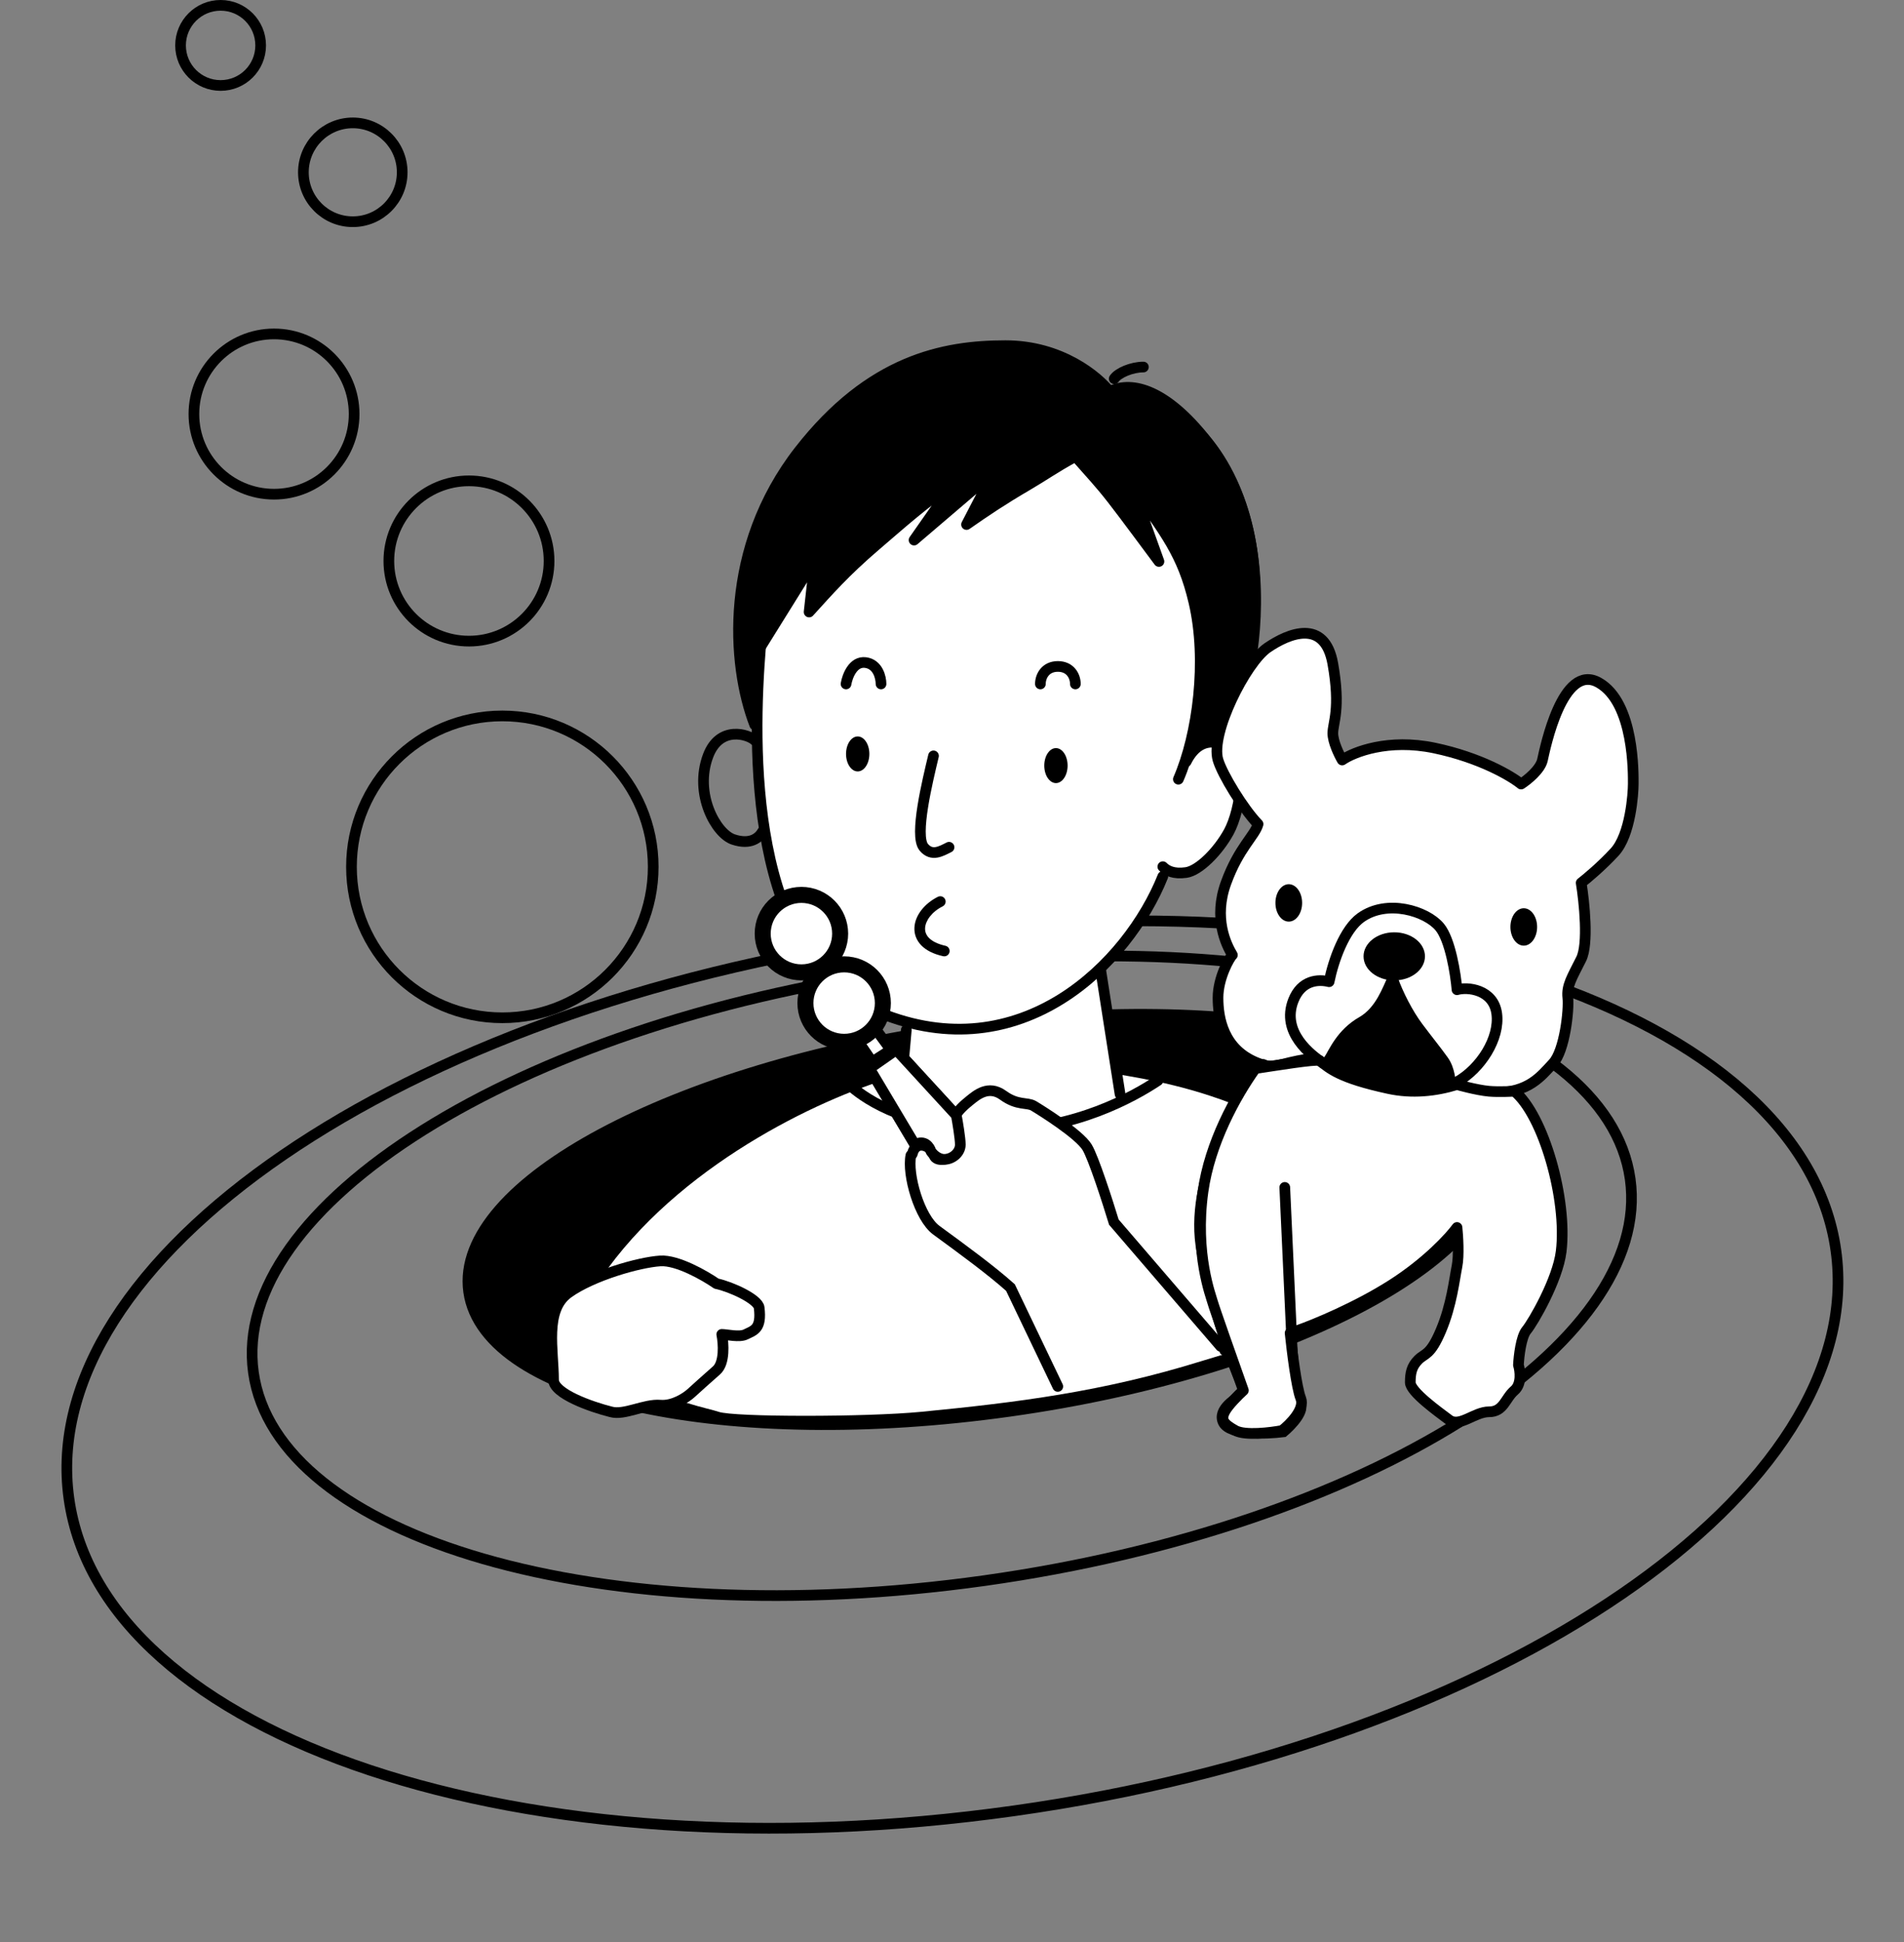 <svg width="713" height="727" viewBox="0 0 713 727" fill="none" xmlns="http://www.w3.org/2000/svg">
<rect x="0" y="0" width="713" height="727" fill="#808080" stroke="none"/>
<path d="M378.203 528.294C431.013 520.872 477.809 506.305 510.786 488.686C527.267 479.881 540.396 470.261 549.085 460.304C557.769 450.353 562.185 439.859 560.72 429.431C559.254 419.003 552.116 410.132 541.026 402.96C529.929 395.785 514.657 390.156 496.388 386.235C459.832 378.388 410.833 377.284 358.023 384.706C305.212 392.128 258.416 406.695 225.439 424.314C208.958 433.119 195.829 442.739 187.14 452.696C178.456 462.647 174.04 473.141 175.505 483.569C176.971 493.997 184.109 502.868 195.2 510.04C206.296 517.215 221.568 522.844 239.837 526.765C276.393 534.612 325.392 535.716 378.203 528.294Z" fill="black" stroke="black" stroke-width="4"/>
<path d="M610.463 441.357C612.625 456.744 607.736 472.528 596.751 487.972C585.757 503.427 568.72 518.44 546.835 532.157C503.07 559.588 440.239 581.633 368.72 591.684C297.202 601.735 230.729 597.863 181.098 583.558C156.279 576.405 135.765 566.669 120.937 554.843C106.12 543.026 97.069 529.2 94.907 513.814C92.745 498.428 97.634 482.643 108.619 467.2C119.613 451.744 136.65 436.731 158.535 423.014C202.3 395.583 265.131 373.538 336.649 363.487C408.168 353.436 474.641 357.308 524.272 371.613C549.091 378.766 569.605 388.502 584.433 400.328C599.25 412.146 608.3 425.971 610.463 441.357Z" stroke="black" stroke-width="4"/>
<path d="M687.496 468.055C693.748 512.544 663.127 558.471 607.295 596.72C551.577 634.891 471.281 665 379.616 677.883C287.95 690.765 202.466 683.955 138.385 662.621C74.173 641.243 32.079 605.535 25.826 561.047C19.574 516.559 50.195 470.631 106.027 432.382C161.746 394.211 242.041 364.102 333.706 351.22C425.372 338.337 510.856 345.147 574.937 366.481C639.149 387.859 681.243 423.567 687.496 468.055Z" stroke="black" stroke-width="4"/>
<path d="M263.613 437C248.413 447.8 231.946 467.167 225.613 475.5C208.113 517.5 262.313 526.1 269.113 528.5C274.779 530.5 324.301 530.512 345 528.5C381 525 413 521 450 509.5C470.096 503.254 509.113 493.5 537.113 468.5C531.946 462.167 522.513 450.7 514.113 443.5C503.613 434.5 484.113 419.5 460.113 410C436.113 400.5 402.113 397.5 381.613 398C365.213 398.4 342.779 400.833 333.613 402L318.613 407C306.613 412.5 278.813 426.2 263.613 437Z" fill="white"/>
<path d="M335.613 411.5L341.113 384.5C348.113 384.5 369.613 386 381.113 383C390.313 380.6 405.946 368.667 412.613 363L419.113 410C418.446 410.5 415.913 412.3 411.113 415.5C405.113 419.5 384.113 419 371.113 419.5C360.713 419.9 343.113 414.333 335.613 411.5Z" fill="white"/>
<path d="M319.113 407C324.446 411.5 340.613 423 373.613 423C402.424 423 424.613 410.5 433.613 404.5" stroke="black" stroke-width="4" stroke-linecap="round" stroke-linejoin="round"/>
<path d="M335.743 400.86C309.785 407.895 256.68 432.016 226.113 473.5" stroke="black" stroke-width="4" stroke-linecap="round" stroke-linejoin="round"/>
<path d="M418.711 400.132C439.817 403.771 493.673 411.777 536.613 467.817" stroke="black" stroke-width="4" stroke-linecap="round" stroke-linejoin="round"/>
<path d="M412.161 363.015L419.439 409.594" stroke="black" stroke-width="4" stroke-linecap="round" stroke-linejoin="round"/>
<path d="M339.382 385.576L337.198 410.321" stroke="black" stroke-width="4" stroke-linecap="round" stroke-linejoin="round"/>
<path d="M458.012 278.592C450.463 275.896 446.367 280.775 444.184 285.142L460.195 234.5L423.113 158L382.113 153L284.113 222.5C283.779 238 283.313 270.918 284.113 278.592C285.113 288.183 285.613 311.342 291.613 331C297.613 350.658 312.613 366.5 318.613 374C324.613 381.5 349.613 385 360.613 385.5C371.613 386 392.613 377.5 398.113 374C403.613 370.5 419.113 358.5 423.113 352C426.313 346.8 432.671 331.461 435.45 324.442C436.906 325.898 439.395 327.31 444.184 326.625C448.972 325.941 456.131 318.793 460.195 311.342C464.562 303.336 468.201 282.23 458.012 278.592Z" fill="white"/>
<path d="M284.798 242.202C281.887 278.592 279.703 358.648 329.193 379.027C382.217 400.86 422.35 360.832 435.45 328.081" stroke="black" stroke-width="4" stroke-linecap="round"/>
<path d="M444.184 285.142C446.367 280.775 450.463 275.896 458.012 278.592C468.201 282.23 464.562 303.336 460.195 311.342C456.131 318.793 448.972 325.941 444.184 326.625C439.395 327.31 436.906 325.898 435.45 324.442" stroke="black" stroke-width="4" stroke-linecap="round" stroke-linejoin="round"/>
<path d="M282.614 277.136C280.431 274.953 269.514 271.314 265.148 282.958C259.835 297.127 268.059 312.07 274.609 314.253C281.159 316.437 284.313 313.525 285.526 311.342" stroke="black" stroke-width="4" stroke-linecap="round" stroke-linejoin="round"/>
<path d="M349.571 282.958C347.388 292.177 342.293 312.798 345.932 317.164C348.937 320.771 352.482 318.62 355.393 317.164" stroke="black" stroke-width="4" stroke-linecap="round"/>
<path d="M353.007 339.289C353.995 338.795 354.395 337.594 353.901 336.606C353.407 335.618 352.206 335.217 351.218 335.711L353.007 339.289ZM353.179 357.952C354.257 358.192 355.325 357.512 355.565 356.434C355.805 355.356 355.125 354.287 354.046 354.048L353.179 357.952ZM351.218 335.711C346.321 338.16 342.664 342.563 342.428 347.211C342.306 349.604 343.115 351.943 344.981 353.869C346.812 355.757 349.556 357.147 353.179 357.952L354.046 354.048C350.919 353.353 348.976 352.243 347.853 351.085C346.767 349.963 346.357 348.709 346.423 347.414C346.561 344.687 348.904 341.341 353.007 339.289L351.218 335.711Z" fill="black"/>
<ellipse cx="321.187" cy="282.231" rx="4.367" ry="6.55" fill="black"/>
<ellipse cx="395.422" cy="286.597" rx="4.367" ry="6.55" fill="black"/>
<path d="M316.821 256.03C317.306 253.119 319.441 247.442 324.099 248.025C328.756 248.607 329.921 253.604 329.921 256.03" stroke="black" stroke-width="4" stroke-linecap="round" stroke-linejoin="round"/>
<path d="M389.599 256.03C389.599 253.119 391.492 249.48 396.149 249.48C400.807 249.48 402.699 253.119 402.699 256.03" stroke="black" stroke-width="4" stroke-linecap="round" stroke-linejoin="round"/>
<path d="M402.699 170.879C394.694 175.246 391.055 177.975 384.505 181.796C375.771 186.89 369.221 191.257 361.943 196.351L372.133 176.701L342.293 202.174L357.576 180.34C345.204 189.074 338.654 195 327.737 204.357C316.376 214.096 310.271 221.096 302.993 229.102L305.176 209.452L284.798 242.202" stroke="black" stroke-width="4" stroke-linecap="round" stroke-linejoin="round"/>
<path d="M282.615 271.314C273.881 248.752 270.97 205.086 299.353 168.695C325.777 134.818 353.21 129.395 376.499 129.395C397.492 129.395 411.19 141.039 415.8 146.861" stroke="black" stroke-width="4" stroke-linecap="round" stroke-linejoin="round"/>
<path d="M416.528 146.134C425.261 142.495 438.28 147.191 452.917 166.512C471.112 190.529 471.84 222.552 468.928 243.658C466.588 260.627 459.467 271.314 455.828 277.136" stroke="black" stroke-width="4" stroke-linecap="round" stroke-linejoin="round"/>
<path d="M403.427 171.607C408.522 177.429 411.694 180.676 416.527 186.89C421.622 193.44 429.628 204.357 433.994 210.179L423.806 181.796C436.178 199.263 442.849 207.268 447.095 225.463C452.189 247.297 448.55 274.953 441.272 291.692" stroke="black" stroke-width="4" stroke-linecap="round" stroke-linejoin="round"/>
<path d="M417.255 141.767C418.711 139.584 423.805 137.401 428.172 137.401" stroke="black" stroke-width="4" stroke-linecap="round" stroke-linejoin="round"/>
<path d="M400.516 133.762C409.977 139.584 414.829 144.436 415.8 146.862C429.628 141.767 437.633 149.773 444.183 154.867C464.192 170.429 472.75 199.237 471.839 224.735C471.112 245.113 468.928 259.669 456.556 277.136L443.456 284.414C444.183 280.532 447.372 267.681 447.822 258.213C448.55 242.93 447.095 227.646 443.456 215.274C440.545 205.376 430.355 189.559 425.261 183.251L433.267 208.724L404.155 170.879L361.943 196.351L372.86 177.429L343.021 201.446L356.121 181.068C351.754 184.707 341.711 192.858 336.471 196.351C331.231 199.845 313.424 219.641 305.176 229.102V210.907L286.253 242.93L284.07 266.219L278.976 264.763C275.337 249.48 275.214 218.413 280.431 203.629C289.164 178.884 307.359 151.228 335.015 137.401C361.216 124.3 393.449 129.413 400.516 133.762Z" fill="black"/>
<path d="M417.613 458.5L460.113 506.5L398.113 521L377.613 481C371.446 475.667 357.813 464.4 352.613 462C346.113 459 341.613 444.5 341.613 438C341.613 432.8 344.613 430.167 346.113 429.5C348.779 431.5 355.113 434.9 359.113 432.5C364.113 429.5 358.613 421 359.113 416C359.513 412 369.279 409.333 374.113 408.5L385.613 413C392.779 417.833 407.413 427.9 408.613 429.5C409.813 431.1 415.113 449.5 417.613 458.5Z" fill="white"/>
<path d="M341.113 432.5C339.613 439.667 344.327 455.907 350.613 460.5C361.013 468.1 371.113 475.5 378.398 482L396.113 519" stroke="black" stroke-width="4" stroke-linecap="round"/>
<path d="M341.613 432C343.113 426 349.213 429.6 349.613 432C350.113 435 354.613 434.5 357.613 432C360.013 430 358.613 421 357.613 418C358.613 415.833 361.113 413.6 363.113 412C365.613 410 370.113 406 375.613 410C381.113 414 384.613 412.5 387.113 414C389.613 415.5 404.113 424.5 407.113 429.5C409.513 433.5 414.779 449.833 417.113 457.5L457.113 504" stroke="black" stroke-width="4" stroke-linecap="round"/>
<path d="M462.113 482.5C467.113 491 465.113 501 458.613 505.5" stroke="black" stroke-width="4" stroke-linecap="round" stroke-linejoin="round"/>
<path d="M207.283 516.519C207.283 521.735 221.449 526.686 228.783 528.519C233.783 529.943 241.283 525.519 247.283 526.019C252.083 526.419 256.949 523.186 258.783 521.519C260.616 519.853 265.083 515.819 268.283 513.019C271.483 510.219 270.949 502.853 270.283 499.519C272.116 499.519 276.883 500.719 279.283 499.519C282.283 498.019 285.283 497.519 284.283 489.519C283.882 486.319 273.783 481.686 268.283 480.519C263.949 477.519 253.683 471.619 247.283 472.019C239.283 472.519 221.783 477.519 212.783 484.019C203.783 490.519 207.283 505.519 207.283 516.519Z" fill="white" stroke="black" stroke-width="4" stroke-linejoin="round"/>
<path d="M342.613 428.5L325.613 400L335.613 393L358.113 417.5" stroke="black" stroke-width="4" stroke-linecap="round" stroke-linejoin="round"/>
<path d="M325.613 400L342.613 428.5C346.213 426.5 348.113 429.333 348.613 431C349.279 432 351.213 434 353.613 434C356.613 434 359.613 431.5 359.613 428.5C359.613 426.1 358.613 420.167 358.113 417.5L335.613 393L325.613 400Z" fill="white" stroke="black" stroke-width="4" stroke-linecap="round" stroke-linejoin="round"/>
<path d="M320.113 388L326.613 397.5L333.613 393L326.613 383.5L320.113 388Z" fill="white" stroke="black" stroke-width="4" stroke-linecap="round" stroke-linejoin="round"/>
<circle cx="300.113" cy="349.5" r="14.5" fill="white" stroke="black" stroke-width="6"/>
<circle cx="316.113" cy="375.5" r="14.5" fill="white" stroke="black" stroke-width="6"/>
<circle cx="188.113" cy="324.5" r="56.5" stroke="black" stroke-width="4"/>
<circle cx="175.613" cy="210" r="30" stroke="black" stroke-width="4"/>
<circle cx="102.613" cy="155" r="30" stroke="black" stroke-width="4"/>
<circle cx="132.113" cy="64.5" r="18.5" stroke="black" stroke-width="4"/>
<circle cx="82.613" cy="17" r="15" stroke="black" stroke-width="4"/>
<path d="M456.113 284.5C457.758 289.986 465.613 302.833 471.113 308.5C469.946 312.833 463.913 317.3 459.113 330.5C454.313 343.7 459.113 353.5 461.5 357.5C460.5 358.333 456.113 366 456.113 373.5C456.113 381 458 393 471.113 398C477.699 400.511 479 398 489.5 396.5C493.55 395.921 502.613 405.5 518.113 407C528.263 407.982 541.946 408.333 544.113 407.5C544.113 407.5 550.392 409 560 409C572.387 409 577 403 581.613 398C585.954 393.294 587.613 378 587.113 373.5C586.613 369 588.613 366 592.113 359C594.913 353.4 593.279 337.667 592.113 330.5C594.279 328.833 599.813 324.2 604.613 319C610.613 312.5 611.613 297 611.613 293.5C611.613 290 612.113 263 598.613 255.5C585.113 248 578.613 280 577.613 284.5C576.813 288.1 571.946 292 569.613 293.5C565.946 290.5 554.313 283.6 537.113 280C519.913 276.4 506.946 281.5 502.613 284.5C501.446 282.5 499.113 277.7 499.113 274.5C499.113 270.5 502.113 265.5 499.113 248.5C496.113 231.5 482.613 237 474.613 242.5C466.613 248 453.113 274.5 456.113 284.5Z" fill="white" stroke="black" stroke-width="4" stroke-linejoin="round"/>
<path d="M473.113 398.5C463.279 410.667 444.913 441.7 450.113 468.5C455.313 495.3 463.279 515 466.613 521.5C462.779 523.167 455.713 527.7 458.113 532.5C460.513 537.3 474.113 536.833 480.613 536C483.613 533.5 489.013 527.8 486.613 525C484.213 522.2 480.613 474 486.613 452" stroke="black" stroke-width="4" stroke-linecap="round"/>
<path d="M494.113 397C492.113 396.5 478.113 398.8 470.113 400C462.613 410.5 453 428 450.5 446C447.236 469.5 453.613 485.5 454.113 487.5C454.513 489.1 461.946 510.167 465.613 520.5C463.779 522.167 459.813 526.1 458.613 528.5C457.113 531.5 458.113 533 462.613 535.5C466.213 537.5 475.779 536.333 480.113 535.5C483.113 533.167 488.713 527.5 487.113 523.5C485.513 519.5 483.779 505.5 483.113 499L486.113 498C492.279 495.833 507.913 489.4 521.113 481C534.313 472.6 542.946 463.167 545.613 459.5C545.946 462.667 546.413 470 545.613 474C544.613 479 543.613 488.5 539.613 498C535.613 507.5 533.613 506.5 531.113 509C528.613 511.5 528.113 514 528.113 517.5C528.113 521 538.613 528.5 542.613 531.5C546.613 534.5 552.113 528.5 557.613 528.5C563.113 528.5 563.613 523.5 567.113 520.5C569.913 518.1 569.279 513.167 568.613 511C568.779 507.667 569.613 500.4 571.613 498C574.113 495 583.311 479.131 584.613 468.5C587 449 578 417.5 567.113 408.5C567.113 408.5 561.308 408.832 557.613 408.5C552.845 408.071 545.613 406 545.613 406C537.5 408.5 528.742 409.39 520 407.5C501.5 403.5 498 400 494.113 397Z" fill="white" stroke="black" stroke-width="4" stroke-linecap="round" stroke-linejoin="round"/>
<path d="M481.113 444.5L483.613 499" stroke="black" stroke-width="4" stroke-linecap="round"/>
<path d="M495.5 398C491 395 479.625 386.5 484.325 374.5C487.329 366.831 493.713 366.5 497.713 367.5C499.379 359.333 503.5 347.856 509.613 343.5C519.461 336.481 534.113 341 539.113 347C543.113 351.8 545.113 364.667 545.613 370.5C549.446 369.333 559.3 370.3 560.5 379.5C561.7 388.7 554.5 400 545.613 405" stroke="black" stroke-width="4" stroke-linecap="round" stroke-linejoin="round"/>
<path d="M510 382.5C502.089 387.021 499.667 393.833 497.5 397C500.667 399.5 503 403.833 519 406.5C528 408 537 407.167 543.5 406C542.833 404.5 543 400.5 540.5 397C538 393.5 534.75 389.5 531 384.5C527.25 379.5 523.5 372.167 521.5 366.5C519.667 370.167 517 378.5 510 382.5Z" fill="black"/>
<path d="M497.5 397L495.849 395.871L494.795 397.412L496.261 398.57L497.5 397ZM510 382.5L509.008 380.764L509.008 380.764L510 382.5ZM521.5 366.5L523.386 365.834L521.818 361.392L519.711 365.606L521.5 366.5ZM543.5 406L543.853 407.969L546.363 407.518L545.328 405.188L543.5 406ZM519 406.5L518.671 408.473L518.671 408.473L519 406.5ZM499.151 398.129C501.631 394.504 503.612 388.454 510.992 384.236L509.008 380.764C500.565 385.588 497.702 393.163 495.849 395.871L499.151 398.129ZM510.992 384.236C514.917 381.994 517.554 378.58 519.416 375.381C520.351 373.776 521.106 372.196 521.735 370.811C522.387 369.374 522.852 368.269 523.289 367.394L519.711 365.606C519.232 366.565 518.675 367.876 518.093 369.158C517.487 370.491 516.795 371.932 515.959 373.369C514.28 376.253 512.083 379.006 509.008 380.764L510.992 384.236ZM519.614 367.166C521.673 372.999 525.513 380.518 529.4 385.7L532.6 383.3C528.987 378.482 525.327 371.334 523.386 365.834L519.614 367.166ZM529.4 385.7C533.229 390.805 536.377 394.668 538.873 398.162L542.127 395.838C539.623 392.332 536.271 388.195 532.6 383.3L529.4 385.7ZM538.873 398.162C539.9 399.6 540.407 401.178 540.733 402.676C540.901 403.445 541.007 404.117 541.134 404.813C541.245 405.421 541.394 406.185 541.672 406.812L545.328 405.188C545.273 405.065 545.192 404.767 545.069 404.093C544.962 403.508 544.828 402.68 544.642 401.824C544.26 400.072 543.6 397.9 542.127 395.838L538.873 398.162ZM543.147 404.031C536.774 405.175 528.022 405.976 519.329 404.527L518.671 408.473C527.978 410.024 537.226 409.158 543.853 407.969L543.147 404.031ZM519.329 404.527C511.478 403.219 507.146 401.528 504.441 399.958C503.093 399.175 502.109 398.4 501.262 397.659C500.498 396.991 499.566 396.083 498.739 395.43L496.261 398.57C497.017 399.167 497.564 399.739 498.629 400.669C499.61 401.527 500.803 402.471 502.434 403.417C505.687 405.306 510.522 407.115 518.671 408.473L519.329 404.527Z" fill="black"/>
<ellipse cx="482.613" cy="338" rx="5" ry="7" fill="black"/>
<ellipse cx="570.613" cy="347" rx="5" ry="7" fill="black"/>
<ellipse cx="522.113" cy="358" rx="11.5" ry="9" fill="black"/>
</svg>
